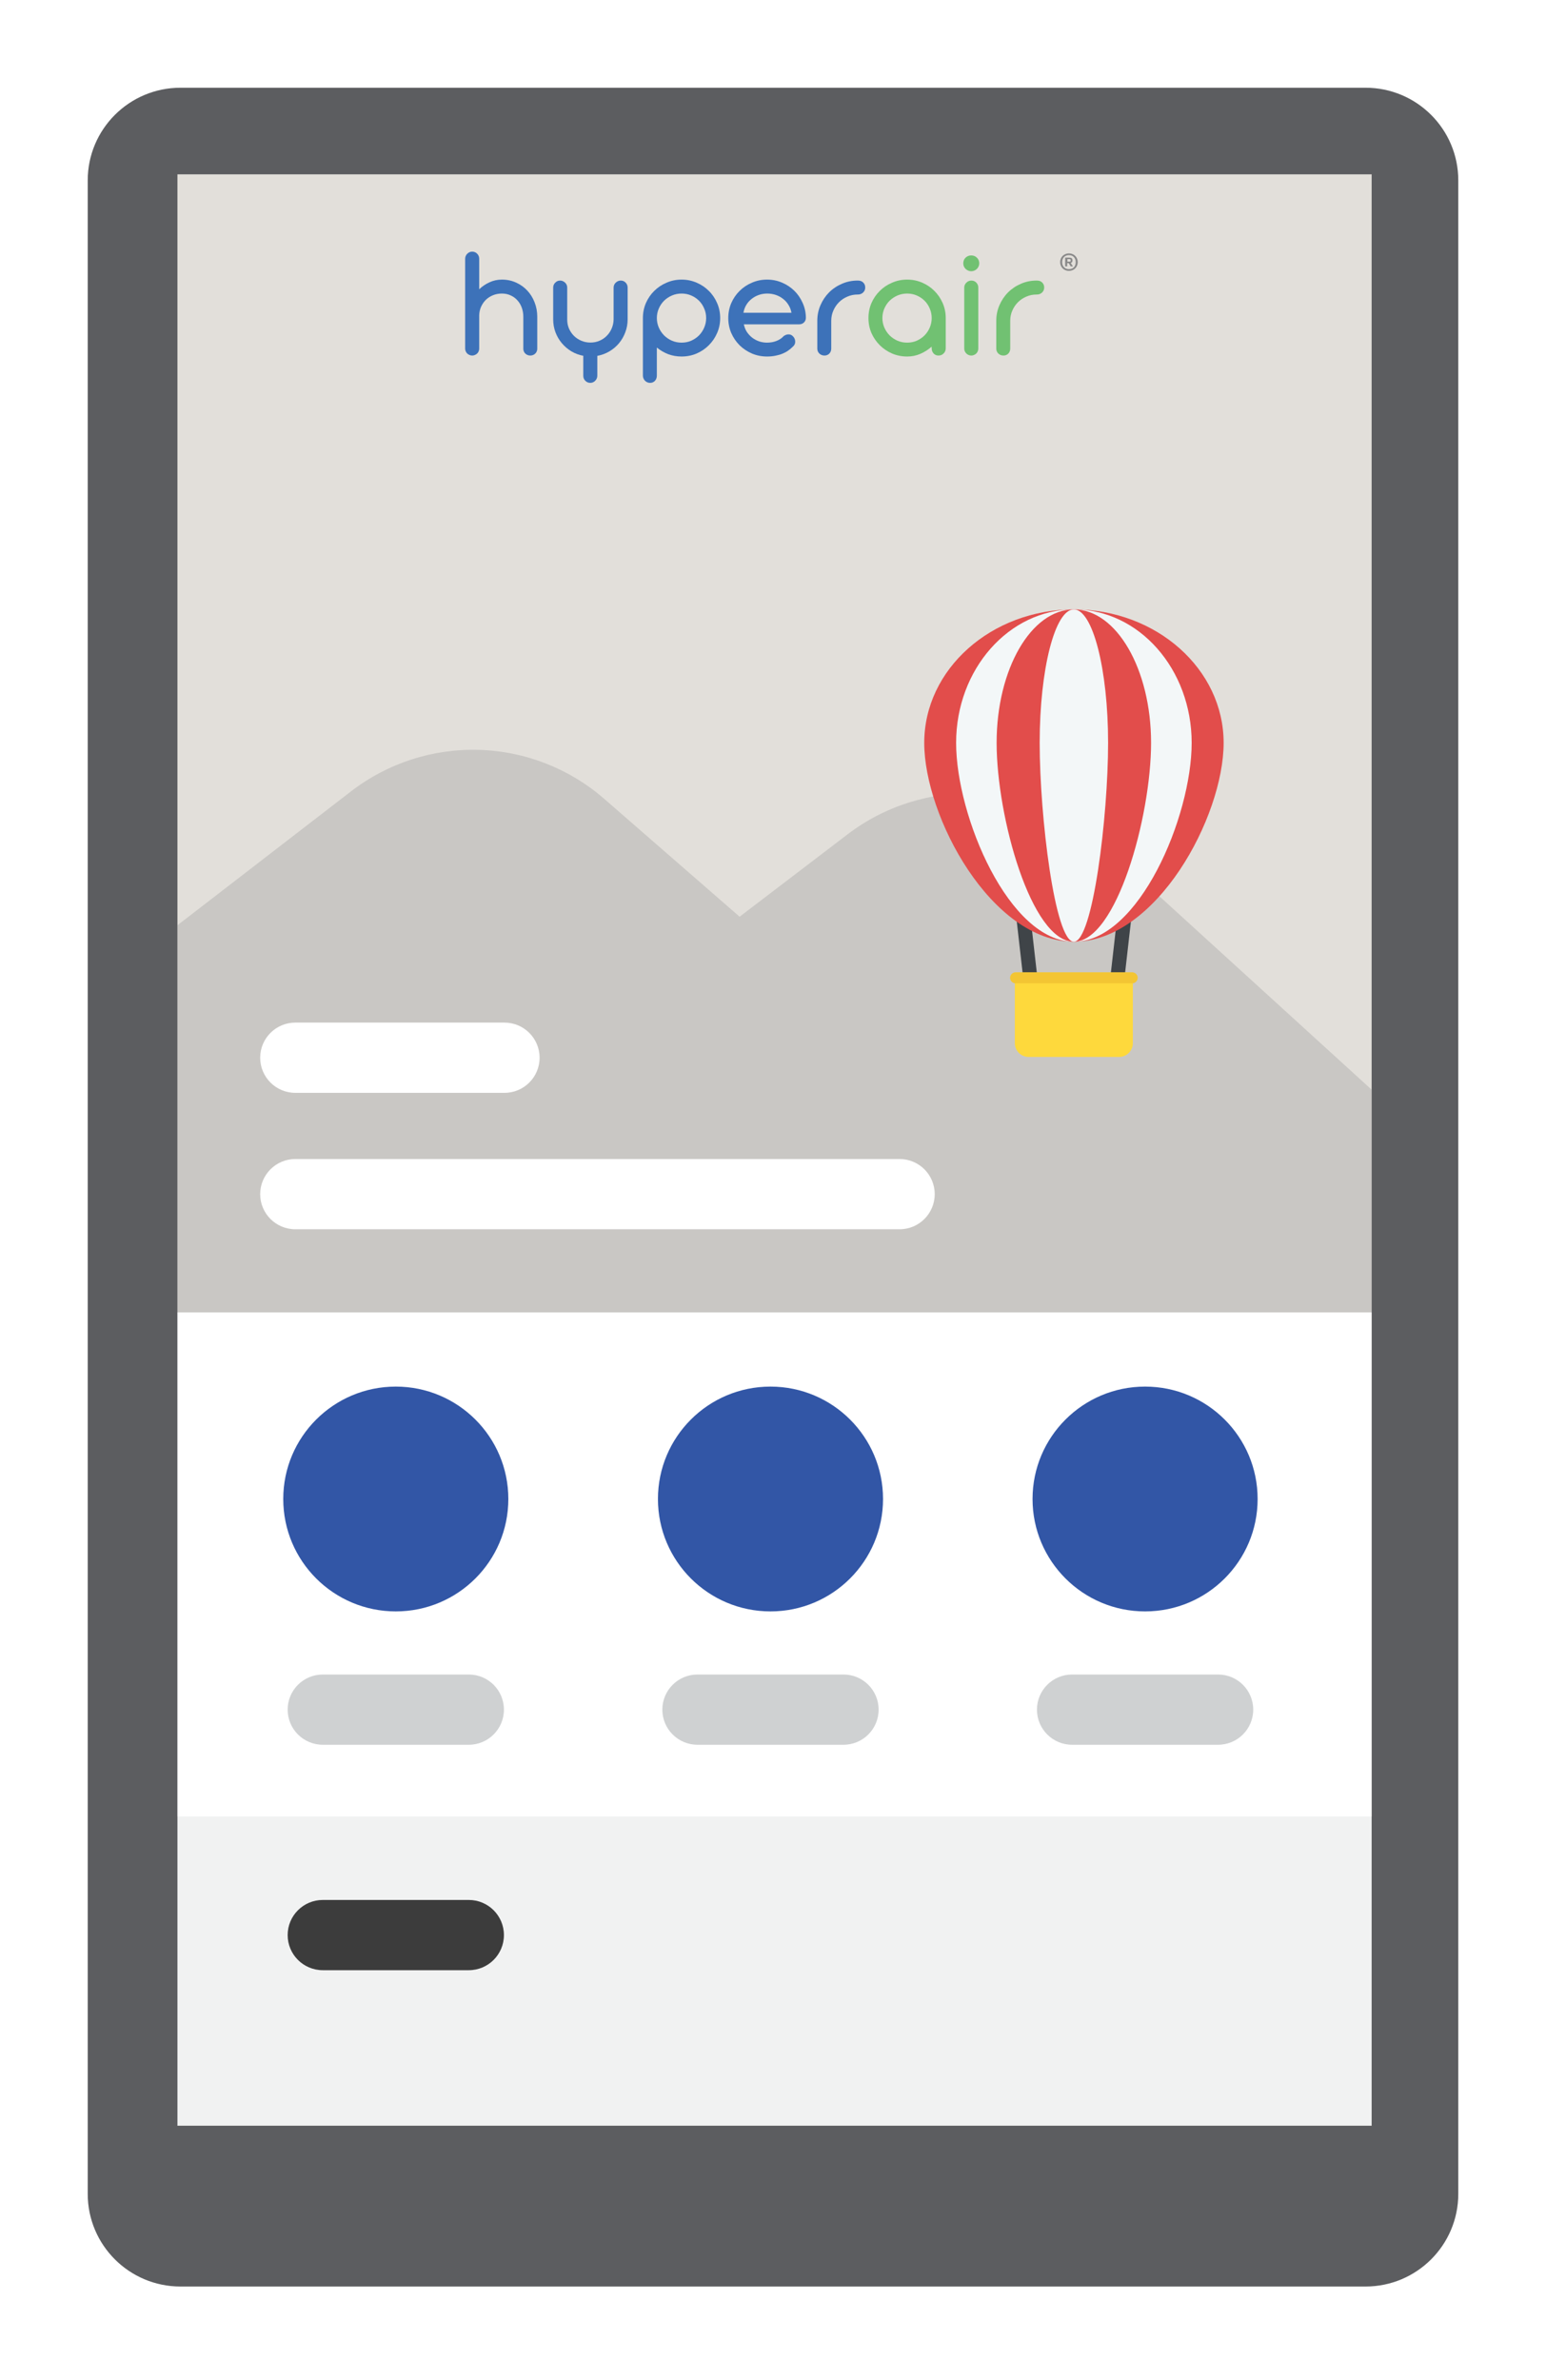 <svg width="282" height="434" viewBox="0 0 282 434" fill="none" xmlns="http://www.w3.org/2000/svg">
<g clip-path="url(#clip0)" filter="url(#filter0_d)">
<path d="M249.075 413.007H32.925C23.576 413.007 16 405.441 16 396.104V28.903C16 19.566 23.576 12 32.925 12H249.075C258.424 12 266 19.566 266 28.903V396.104C266 405.441 258.424 413.007 249.075 413.007Z" fill="#5C5D60"/>
<path d="M250.199 27.792H32.366V235.345H250.199V27.792Z" fill="#E2DFDA"/>
<path d="M250.199 235.346H32.366V383.679H250.199V235.346Z" fill="#F1F2F2"/>
<path d="M32.366 164.743L64.025 140.327C70.699 135.18 78.952 132.505 87.378 132.757C95.804 133.008 103.882 136.171 110.237 141.707L114.863 145.737L134.909 163.186L154.585 148.177C161.322 143.028 169.644 140.386 178.119 140.705C186.594 141.025 194.692 144.285 201.022 149.926L250.199 194.738V235.346L32.366 235.473V164.743Z" fill="#C9C7C4"/>
<path d="M204.855 176.638L202.349 175.868L203.843 162.736L206.349 163.523L204.855 176.638Z" fill="#3F4448"/>
<path d="M186.897 176.638L189.403 175.868L187.909 162.736L185.403 163.523L186.897 176.638Z" fill="#3F4448"/>
<path d="M223.199 131.481C223.199 144.934 210.959 167.745 195.892 167.745C180.826 167.745 168.586 144.918 168.586 131.481C168.586 118.045 180.826 107.145 195.892 107.145C210.959 107.145 223.199 118.045 223.199 131.481Z" fill="#E24D4B"/>
<path d="M217.368 131.481C217.368 144.934 207.73 167.745 195.892 167.745C184.054 167.745 174.401 144.918 174.401 131.481C174.401 118.045 184.038 107.145 195.908 107.145C207.779 107.145 217.368 118.045 217.368 131.481Z" fill="#F3F7F8"/>
<path d="M209.963 131.481C209.963 144.934 203.65 167.745 195.876 167.745C188.102 167.745 181.789 144.934 181.789 131.481C181.789 118.029 188.102 107.145 195.876 107.145C203.65 107.145 209.963 118.045 209.963 131.481Z" fill="#E24D4B"/>
<path d="M202.124 131.481C202.124 144.934 199.33 167.745 195.876 167.745C192.423 167.745 189.644 144.934 189.644 131.481C189.644 118.029 192.439 107.145 195.876 107.145C199.314 107.145 202.124 118.045 202.124 131.481Z" fill="#F3F7F8"/>
<path d="M204.132 188.759H187.62C186.955 188.759 186.318 188.495 185.848 188.025C185.378 187.555 185.114 186.918 185.114 186.254V173.315H206.638V186.254C206.638 186.918 206.374 187.555 205.904 188.025C205.434 188.495 204.797 188.759 204.132 188.759V188.759Z" fill="#FED93C"/>
<path d="M207.521 174.326C207.521 174.592 207.417 174.847 207.231 175.036C207.044 175.225 206.791 175.334 206.526 175.338H185.259C184.99 175.338 184.733 175.231 184.543 175.042C184.353 174.852 184.247 174.595 184.247 174.326C184.247 174.194 184.273 174.064 184.324 173.942C184.375 173.82 184.45 173.71 184.544 173.617C184.638 173.524 184.75 173.451 184.873 173.402C184.995 173.353 185.127 173.329 185.259 173.331H206.526C206.79 173.331 207.043 173.436 207.23 173.623C207.417 173.809 207.521 174.062 207.521 174.326V174.326Z" fill="#F3C533"/>
<path d="M164.088 207.379H53.867C50.328 207.379 47.459 210.247 47.459 213.784C47.459 217.322 50.328 220.189 53.867 220.189H164.088C167.628 220.189 170.497 217.322 170.497 213.784C170.497 210.247 167.628 207.379 164.088 207.379Z" fill="white"/>
<path d="M92.016 182.498H53.867C50.328 182.498 47.459 185.366 47.459 188.903C47.459 192.441 50.328 195.308 53.867 195.308H92.016C95.555 195.308 98.425 192.441 98.425 188.903C98.425 185.366 95.555 182.498 92.016 182.498Z" fill="white"/>
<rect x="32.366" y="235.346" width="217.833" height="91.933" fill="white"/>
<path d="M72.195 289.881C83.532 289.881 92.723 280.703 92.723 269.382C92.723 258.06 83.532 248.882 72.195 248.882C60.857 248.882 51.667 258.06 51.667 269.382C51.667 280.703 60.857 289.881 72.195 289.881Z" fill="#3256A6"/>
<path d="M140.541 289.881C151.878 289.881 161.069 280.703 161.069 269.382C161.069 258.06 151.878 248.882 140.541 248.882C129.203 248.882 120.013 258.06 120.013 269.382C120.013 280.703 129.203 289.881 140.541 289.881Z" fill="#3256A6"/>
<path d="M208.871 289.881C220.208 289.881 229.398 280.703 229.398 269.382C229.398 258.06 220.208 248.882 208.871 248.882C197.533 248.882 188.343 258.06 188.343 269.382C188.343 280.703 197.533 289.881 208.871 289.881Z" fill="#3256A6"/>
<path d="M85.511 301.391H58.879C55.339 301.391 52.47 304.258 52.47 307.796C52.47 311.333 55.339 314.201 58.879 314.201H85.511C89.05 314.201 91.919 311.333 91.919 307.796C91.919 304.258 89.05 301.391 85.511 301.391Z" fill="#CFD1D2"/>
<path d="M85.511 342.507H58.879C55.339 342.507 52.47 345.375 52.47 348.912C52.47 352.45 55.339 355.317 58.879 355.317H85.511C89.05 355.317 91.919 352.45 91.919 348.912C91.919 345.375 89.05 342.507 85.511 342.507Z" fill="#3C3C3C"/>
<path d="M153.857 301.391H127.225C123.685 301.391 120.816 304.258 120.816 307.796C120.816 311.333 123.685 314.201 127.225 314.201H153.857C157.396 314.201 160.266 311.333 160.266 307.796C160.266 304.258 157.396 301.391 153.857 301.391Z" fill="#CFD1D2"/>
<path d="M222.187 301.391H195.555C192.015 301.391 189.146 304.258 189.146 307.796C189.146 311.333 192.015 314.201 195.555 314.201H222.187C225.726 314.201 228.596 311.333 228.596 307.796C228.596 304.258 225.726 301.391 222.187 301.391Z" fill="#CFD1D2"/>
<path d="M97.999 53.859V59.593C97.999 59.945 97.876 60.244 97.629 60.489C97.383 60.724 97.082 60.842 96.727 60.842C96.382 60.842 96.081 60.724 95.825 60.489C95.578 60.244 95.455 59.945 95.455 59.593V53.815V53.8V53.756C95.455 53.168 95.361 52.619 95.174 52.11C94.986 51.59 94.72 51.144 94.375 50.772C94.04 50.39 93.63 50.091 93.147 49.875C92.674 49.65 92.141 49.537 91.55 49.537C90.978 49.537 90.445 49.635 89.952 49.831C89.459 50.027 89.025 50.301 88.65 50.654C88.285 51.007 87.99 51.429 87.763 51.919C87.546 52.399 87.427 52.923 87.408 53.492V59.578C87.408 59.754 87.373 59.921 87.304 60.078C87.245 60.225 87.156 60.357 87.038 60.474C86.92 60.582 86.782 60.67 86.624 60.739C86.476 60.808 86.313 60.842 86.136 60.842C85.958 60.842 85.79 60.808 85.633 60.739C85.475 60.67 85.337 60.582 85.219 60.474C85.11 60.357 85.021 60.225 84.952 60.078C84.883 59.921 84.849 59.754 84.849 59.578V43.186C84.849 43.01 84.883 42.843 84.952 42.686C85.021 42.53 85.115 42.392 85.233 42.275C85.352 42.157 85.485 42.064 85.633 41.995C85.79 41.927 85.958 41.893 86.136 41.893C86.491 41.893 86.791 42.02 87.038 42.275C87.284 42.52 87.408 42.824 87.408 43.186V48.758C87.97 48.219 88.601 47.792 89.301 47.479C90.001 47.156 90.751 46.994 91.55 46.994C92.486 46.994 93.349 47.175 94.138 47.538C94.927 47.891 95.608 48.376 96.18 48.993C96.751 49.601 97.195 50.316 97.511 51.139C97.836 51.953 97.999 52.825 97.999 53.756V53.771V53.815V53.859Z" fill="#3D72B9"/>
<path d="M103.464 54.285C103.464 54.873 103.573 55.422 103.789 55.932C104.016 56.441 104.322 56.887 104.707 57.269C105.091 57.642 105.54 57.936 106.053 58.151C106.565 58.367 107.118 58.475 107.709 58.475C108.291 58.475 108.834 58.367 109.337 58.151C109.849 57.936 110.293 57.637 110.668 57.255C111.052 56.873 111.353 56.427 111.57 55.917C111.797 55.398 111.915 54.844 111.925 54.256V54.197V54.167V48.449C111.925 48.273 111.96 48.106 112.029 47.949C112.098 47.792 112.191 47.66 112.31 47.552C112.428 47.434 112.566 47.341 112.724 47.273C112.882 47.204 113.049 47.17 113.227 47.17C113.592 47.17 113.892 47.297 114.129 47.552C114.366 47.797 114.484 48.096 114.484 48.449V54.153V54.197V54.256C114.484 55.079 114.341 55.863 114.055 56.608C113.779 57.353 113.394 58.019 112.901 58.607C112.408 59.195 111.822 59.69 111.141 60.092C110.471 60.484 109.741 60.754 108.952 60.901V64.532C108.952 64.708 108.917 64.875 108.848 65.031C108.779 65.188 108.686 65.326 108.567 65.443C108.459 65.561 108.326 65.654 108.168 65.722C108.02 65.791 107.857 65.825 107.68 65.825C107.315 65.825 107.009 65.698 106.763 65.443C106.516 65.198 106.393 64.894 106.393 64.532V60.886C105.604 60.739 104.874 60.464 104.204 60.063C103.543 59.661 102.966 59.166 102.473 58.578C101.98 57.99 101.595 57.328 101.319 56.593C101.043 55.858 100.905 55.079 100.905 54.256V48.449C100.905 48.096 101.028 47.797 101.275 47.552C101.521 47.297 101.822 47.17 102.177 47.17C102.355 47.17 102.517 47.204 102.665 47.273C102.823 47.341 102.961 47.434 103.079 47.552C103.198 47.66 103.291 47.792 103.361 47.949C103.43 48.106 103.464 48.273 103.464 48.449V54.285Z" fill="#3D72B9"/>
<path d="M117.269 54.006C117.269 53.036 117.452 52.125 117.817 51.272C118.191 50.419 118.699 49.679 119.34 49.052C119.981 48.415 120.731 47.915 121.589 47.553C122.447 47.18 123.359 46.994 124.325 46.994C125.301 46.994 126.214 47.18 127.062 47.553C127.92 47.915 128.664 48.415 129.295 49.052C129.936 49.679 130.439 50.419 130.804 51.272C131.179 52.125 131.366 53.036 131.366 54.006C131.366 54.977 131.179 55.888 130.804 56.741C130.439 57.584 129.936 58.324 129.295 58.961C128.664 59.598 127.92 60.102 127.062 60.475C126.214 60.837 125.301 61.019 124.325 61.019C123.457 61.019 122.644 60.877 121.884 60.593C121.125 60.298 120.435 59.897 119.814 59.387V64.503C119.814 64.875 119.7 65.189 119.473 65.444C119.246 65.698 118.946 65.826 118.571 65.826C118.393 65.826 118.226 65.792 118.068 65.723C117.91 65.654 117.772 65.561 117.654 65.444C117.536 65.326 117.442 65.184 117.373 65.017C117.304 64.861 117.269 64.689 117.269 64.503V54.006ZM119.814 54.006C119.814 54.614 119.932 55.192 120.169 55.741C120.405 56.28 120.726 56.755 121.13 57.167C121.534 57.569 122.013 57.892 122.565 58.137C123.117 58.373 123.704 58.49 124.325 58.49C124.956 58.49 125.543 58.373 126.085 58.137C126.628 57.892 127.101 57.569 127.505 57.167C127.91 56.755 128.225 56.28 128.452 55.741C128.689 55.192 128.807 54.614 128.807 54.006C128.807 53.389 128.689 52.811 128.452 52.272C128.225 51.723 127.91 51.248 127.505 50.846C127.101 50.444 126.628 50.125 126.085 49.89C125.543 49.655 124.956 49.537 124.325 49.537C123.704 49.537 123.117 49.655 122.565 49.89C122.022 50.125 121.544 50.444 121.13 50.846C120.726 51.248 120.405 51.723 120.169 52.272C119.932 52.811 119.814 53.389 119.814 54.006Z" fill="#3D72B9"/>
<path d="M135.682 55.153C135.78 55.643 135.958 56.094 136.214 56.506C136.48 56.907 136.796 57.255 137.161 57.549C137.536 57.843 137.955 58.074 138.418 58.24C138.892 58.407 139.389 58.49 139.912 58.49C140.533 58.49 141.105 58.387 141.628 58.181C142.161 57.976 142.599 57.682 142.945 57.3C143.181 57.133 143.403 57.035 143.61 57.005C143.827 56.966 144.034 56.981 144.231 57.05C144.359 57.099 144.473 57.172 144.572 57.27C144.67 57.358 144.759 57.461 144.838 57.579C144.996 57.824 145.065 58.103 145.045 58.417C145.035 58.73 144.877 59.015 144.572 59.269C144.335 59.505 144.064 59.73 143.758 59.946C143.453 60.161 143.107 60.347 142.723 60.504C142.338 60.661 141.914 60.784 141.451 60.872C140.987 60.97 140.474 61.019 139.912 61.019C138.936 61.019 138.019 60.837 137.161 60.475C136.303 60.102 135.554 59.603 134.912 58.975C134.271 58.338 133.764 57.593 133.389 56.741C133.024 55.888 132.842 54.977 132.842 54.006C132.842 53.036 133.024 52.125 133.389 51.272C133.764 50.419 134.271 49.679 134.912 49.052C135.554 48.415 136.303 47.915 137.161 47.553C138.019 47.18 138.936 46.994 139.912 46.994C140.879 46.994 141.786 47.175 142.634 47.538C143.492 47.901 144.241 48.396 144.882 49.023C145.523 49.65 146.031 50.39 146.406 51.243C146.79 52.086 146.988 52.987 146.998 53.948C146.998 54.3 146.879 54.59 146.643 54.815C146.416 55.04 146.115 55.153 145.74 55.153H135.682ZM144.365 53.036C144.276 52.517 144.098 52.046 143.832 51.625C143.576 51.194 143.25 50.826 142.856 50.522C142.471 50.209 142.033 49.969 141.539 49.802C141.046 49.626 140.519 49.537 139.957 49.537C139.394 49.537 138.867 49.626 138.374 49.802C137.891 49.978 137.457 50.223 137.072 50.537C136.687 50.841 136.367 51.208 136.111 51.64C135.864 52.061 135.696 52.526 135.608 53.036H144.365Z" fill="#3D72B9"/>
<path d="M156.432 49.713H156.417C155.766 49.713 155.15 49.841 154.568 50.095C153.986 50.34 153.478 50.678 153.044 51.11C152.61 51.541 152.265 52.051 152.009 52.639C151.752 53.217 151.624 53.839 151.624 54.506V59.578C151.624 59.94 151.506 60.244 151.269 60.489C151.033 60.724 150.742 60.842 150.397 60.842C150.032 60.842 149.721 60.724 149.465 60.489C149.208 60.244 149.08 59.94 149.08 59.578V54.506C149.08 53.496 149.272 52.55 149.657 51.668C150.042 50.776 150.564 49.997 151.225 49.331C151.896 48.664 152.675 48.14 153.562 47.758C154.459 47.366 155.411 47.17 156.417 47.17H156.432H156.491C156.915 47.17 157.24 47.292 157.467 47.537C157.704 47.773 157.822 48.072 157.822 48.434C157.822 48.797 157.694 49.101 157.438 49.346C157.181 49.591 156.866 49.713 156.491 49.713H156.432Z" fill="#3D72B9"/>
<path d="M158.41 54.006C158.41 53.036 158.592 52.125 158.957 51.272C159.332 50.419 159.84 49.679 160.481 49.052C161.122 48.415 161.872 47.915 162.729 47.553C163.587 47.18 164.499 46.994 165.466 46.994C166.432 46.994 167.339 47.175 168.187 47.538C169.035 47.901 169.775 48.396 170.407 49.023C171.047 49.65 171.555 50.385 171.93 51.228C172.305 52.071 172.497 52.972 172.507 53.933V54.006V59.534C172.507 59.897 172.378 60.205 172.122 60.46C171.876 60.715 171.565 60.842 171.19 60.842C170.825 60.842 170.525 60.715 170.288 60.46C170.061 60.205 169.947 59.897 169.947 59.534L169.933 59.225C169.322 59.764 168.636 60.2 167.877 60.534C167.127 60.857 166.323 61.019 165.466 61.019C164.499 61.019 163.587 60.837 162.729 60.475C161.872 60.102 161.122 59.598 160.481 58.961C159.84 58.324 159.332 57.584 158.957 56.741C158.592 55.888 158.41 54.977 158.41 54.006ZM160.954 54.006C160.954 54.614 161.072 55.192 161.309 55.741C161.546 56.28 161.866 56.755 162.27 57.167C162.675 57.569 163.153 57.892 163.705 58.137C164.258 58.373 164.844 58.49 165.466 58.49C166.097 58.49 166.684 58.373 167.226 58.137C167.768 57.892 168.242 57.569 168.646 57.167C169.05 56.755 169.366 56.28 169.593 55.741C169.83 55.192 169.947 54.614 169.947 54.006C169.947 53.389 169.83 52.811 169.593 52.272C169.366 51.723 169.05 51.248 168.646 50.846C168.242 50.444 167.768 50.125 167.226 49.89C166.684 49.655 166.097 49.537 165.466 49.537C164.844 49.537 164.258 49.655 163.705 49.89C163.163 50.125 162.685 50.444 162.27 50.846C161.866 51.248 161.546 51.723 161.309 52.272C161.072 52.811 160.954 53.389 160.954 54.006Z" fill="#71C172"/>
<path d="M175.708 44.025C175.708 43.613 175.846 43.27 176.122 42.996C176.408 42.721 176.753 42.584 177.158 42.584C177.572 42.584 177.917 42.721 178.193 42.996C178.479 43.27 178.622 43.613 178.622 44.025C178.622 44.221 178.583 44.407 178.504 44.583C178.435 44.75 178.331 44.902 178.193 45.039C178.065 45.166 177.912 45.269 177.735 45.348C177.557 45.426 177.365 45.465 177.158 45.465C176.96 45.465 176.773 45.426 176.596 45.348C176.418 45.269 176.26 45.166 176.122 45.039C175.994 44.902 175.891 44.75 175.812 44.583C175.743 44.407 175.708 44.221 175.708 44.025ZM178.445 59.578C178.445 59.755 178.41 59.921 178.341 60.078C178.282 60.225 178.193 60.357 178.075 60.475C177.956 60.583 177.818 60.671 177.661 60.74C177.513 60.808 177.35 60.843 177.172 60.843C176.995 60.843 176.827 60.808 176.67 60.74C176.522 60.671 176.388 60.583 176.27 60.475C176.152 60.357 176.058 60.225 175.989 60.078C175.92 59.921 175.886 59.755 175.886 59.578V48.45C175.886 48.097 176.014 47.798 176.27 47.553C176.527 47.298 176.832 47.171 177.187 47.171C177.552 47.171 177.853 47.298 178.09 47.553C178.326 47.798 178.445 48.097 178.445 48.45V59.578Z" fill="#71C172"/>
<path d="M189.078 49.713H189.063C188.413 49.713 187.796 49.841 187.214 50.095C186.632 50.34 186.125 50.678 185.691 51.11C185.257 51.541 184.912 52.051 184.655 52.639C184.399 53.217 184.271 53.839 184.271 54.506V59.578C184.271 59.94 184.152 60.244 183.916 60.489C183.679 60.724 183.388 60.842 183.043 60.842C182.678 60.842 182.368 60.724 182.111 60.489C181.855 60.244 181.727 59.94 181.727 59.578V54.506C181.727 53.496 181.919 52.55 182.303 51.668C182.688 50.776 183.211 49.997 183.871 49.331C184.542 48.664 185.321 48.14 186.209 47.758C187.106 47.366 188.058 47.17 189.063 47.17H189.078H189.137C189.561 47.17 189.887 47.292 190.114 47.537C190.35 47.773 190.469 48.072 190.469 48.434C190.469 48.797 190.341 49.101 190.084 49.346C189.828 49.591 189.512 49.713 189.137 49.713H189.078Z" fill="#71C172"/>
<path d="M193.376 43.807C193.376 42.896 194.064 42.212 194.982 42.212C195.899 42.212 196.587 42.896 196.587 43.807C196.587 44.719 195.899 45.403 194.982 45.403C194.064 45.403 193.376 44.719 193.376 43.807ZM196.22 43.807C196.22 43.032 195.715 42.531 194.982 42.531C194.248 42.531 193.743 43.032 193.743 43.807C193.743 44.582 194.248 45.084 194.982 45.084C195.761 45.084 196.22 44.582 196.22 43.807ZM194.339 42.987H195.027C195.44 42.987 195.624 43.124 195.624 43.488C195.624 43.762 195.532 43.899 195.303 43.944L195.715 44.582H195.303L194.936 43.99H194.66V44.582H194.293V42.987H194.339ZM195.027 43.716C195.257 43.716 195.303 43.671 195.303 43.488C195.303 43.306 195.211 43.26 195.027 43.26H194.706V43.716H195.027Z" fill="#898989"/>
</g>
<defs>
<filter id="filter0_d" x="0" y="0" width="282" height="433.007" filterUnits="userSpaceOnUse" color-interpolation-filters="sRGB">
<feFlood flood-opacity="0" result="BackgroundImageFix"/>
<feColorMatrix in="SourceAlpha" type="matrix" values="0 0 0 0 0 0 0 0 0 0 0 0 0 0 0 0 0 0 127 0"/>
<feOffset dy="4"/>
<feGaussianBlur stdDeviation="8"/>
<feColorMatrix type="matrix" values="0 0 0 0 0 0 0 0 0 0 0 0 0 0 0 0 0 0 0.25 0"/>
<feBlend mode="normal" in2="BackgroundImageFix" result="effect1_dropShadow"/>
<feBlend mode="normal" in="SourceGraphic" in2="effect1_dropShadow" result="shape"/>
</filter>
<clipPath id="clip0">
<rect width="250" height="401.007" fill="white" transform="translate(16 12)"/>
</clipPath>
</defs>
</svg>
